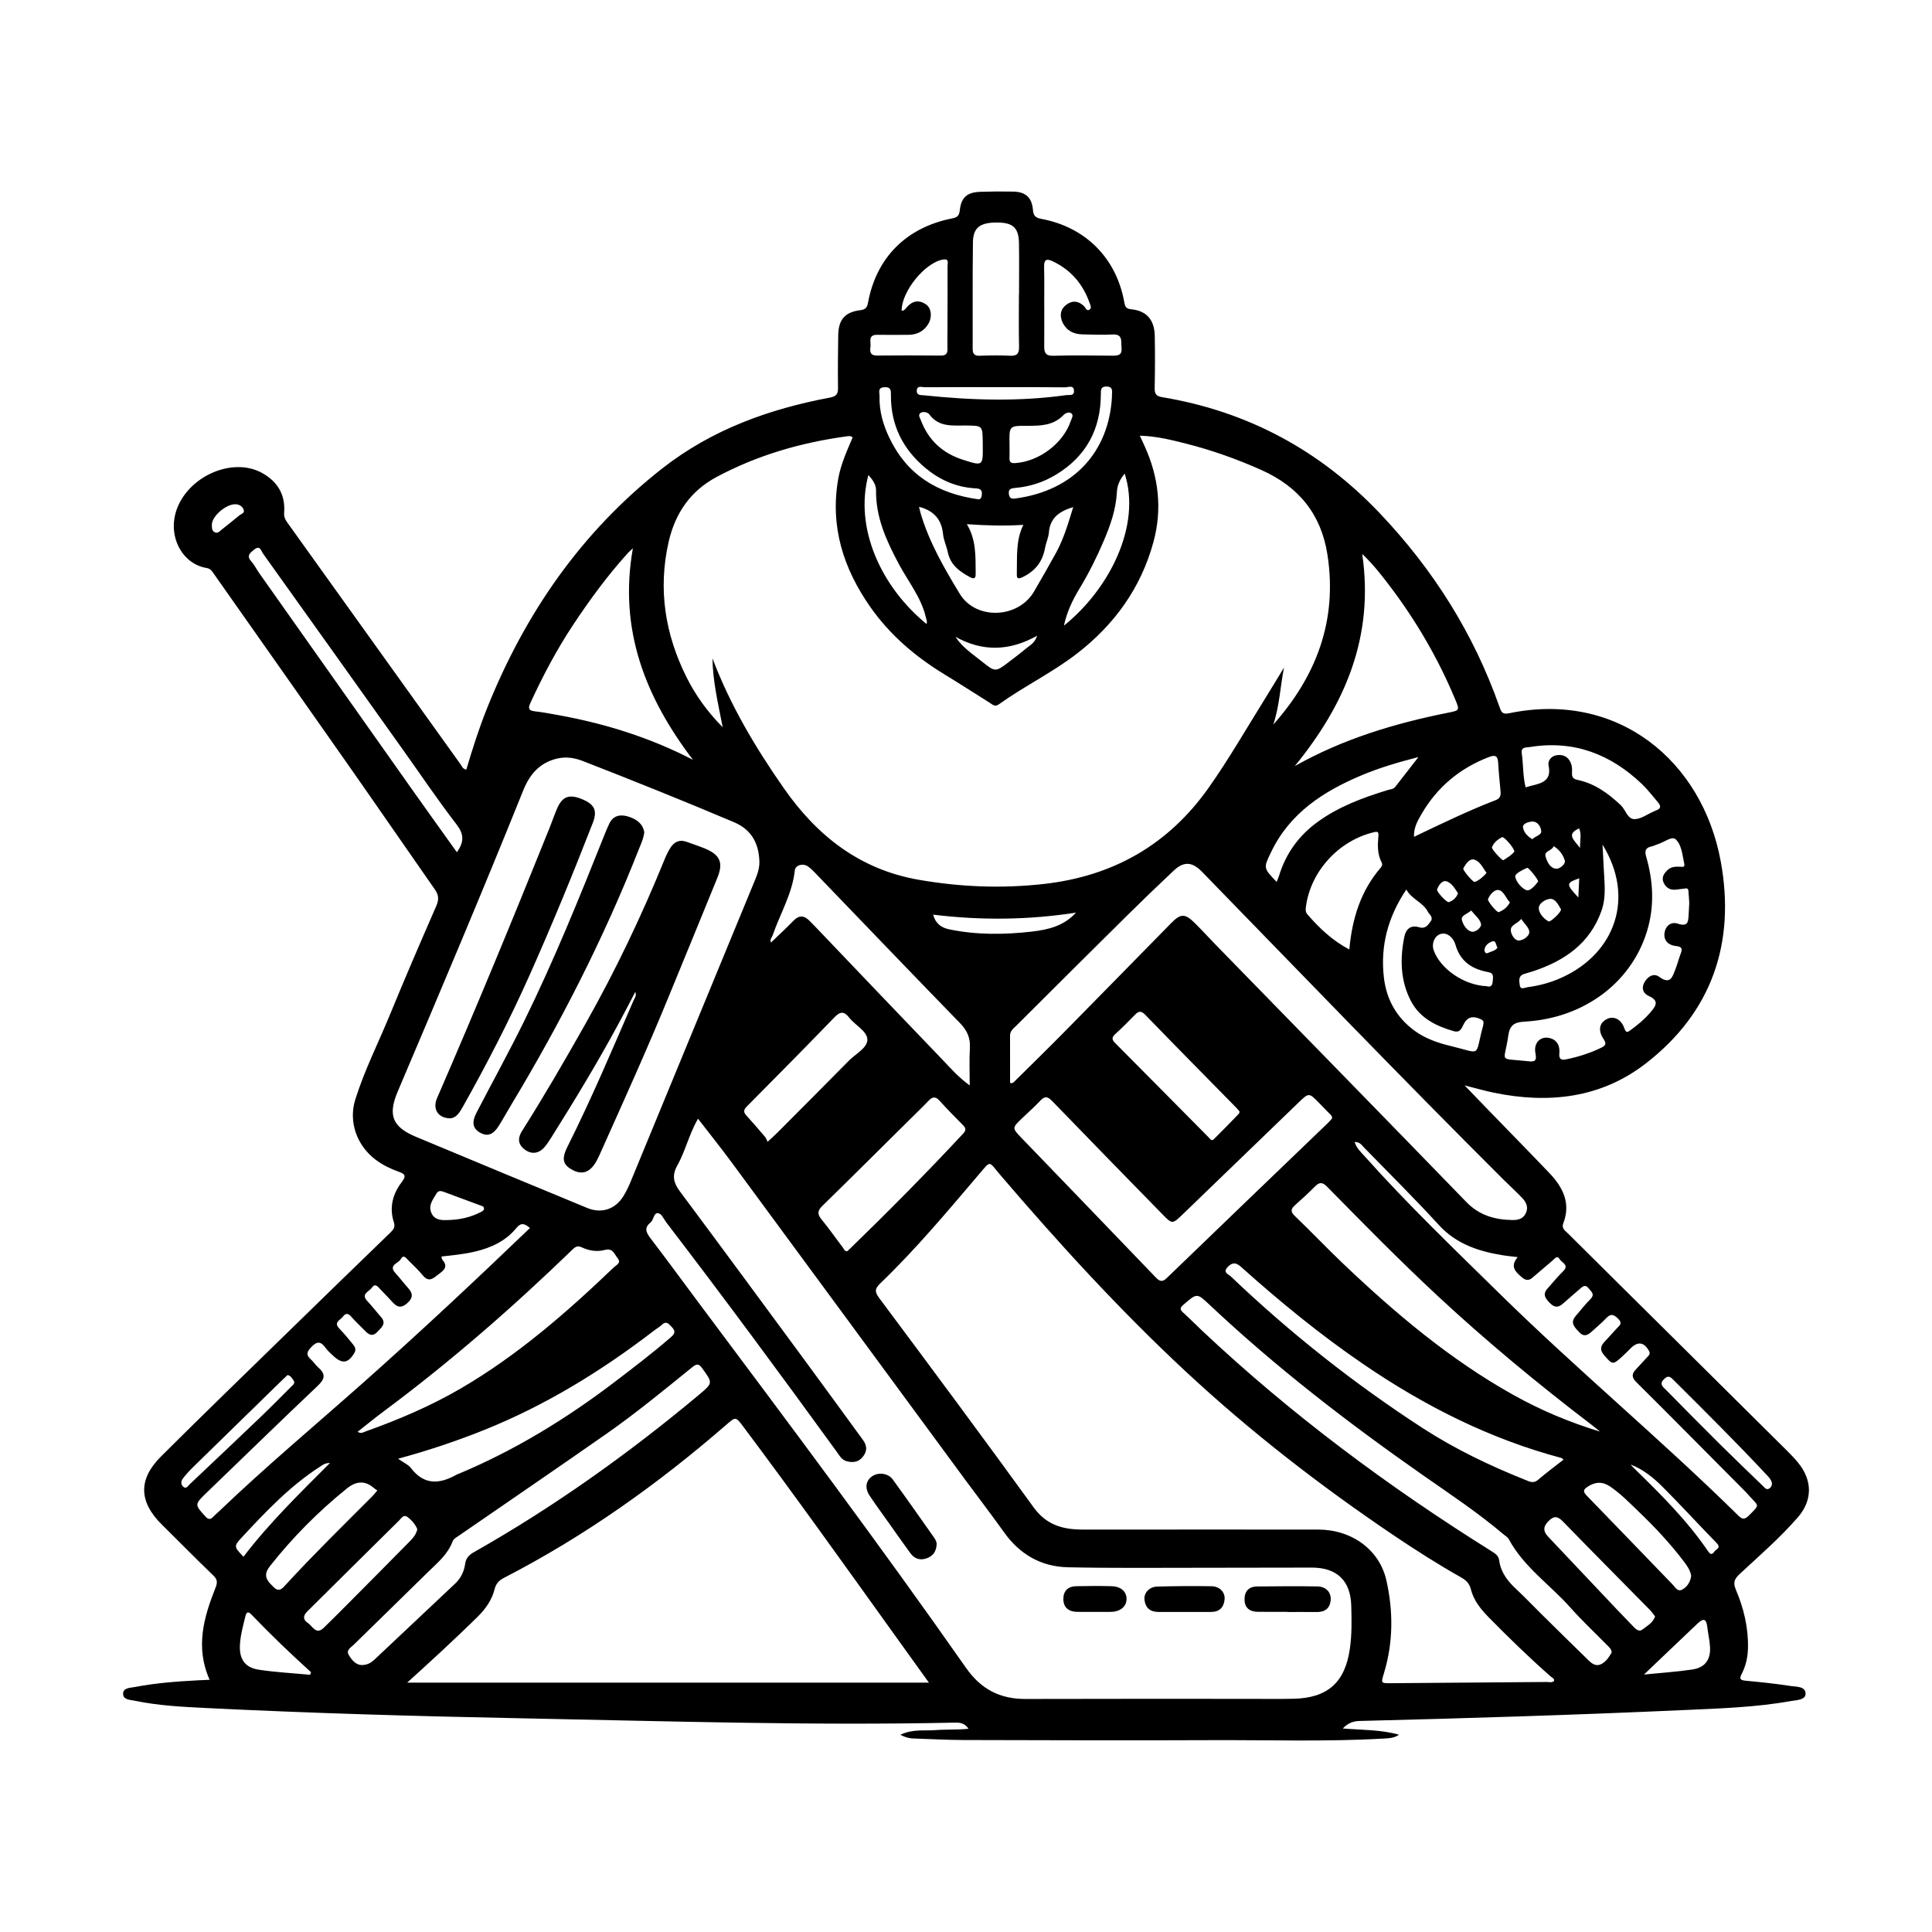 <?xml version="1.0" encoding="utf-8"?>
<!-- Generator: Adobe Illustrator 27.9.0, SVG Export Plug-In . SVG Version: 6.00 Build 0)  -->
<svg version="1.1" id="Layer_1" xmlns="http://www.w3.org/2000/svg" xmlns:xlink="http://www.w3.org/1999/xlink" x="0px" y="0px"
	 width="1024px" height="1024px" viewBox="0 0 1024 1024" style="enable-background:new 0 0 1024 1024;" xml:space="preserve">
<g>
	<path d="M247.17,407.9c3.22-10.94,6.7-21.83,10.96-32.47c20.15-50.31,49.98-93.53,92.92-127.18
		c26.22-20.54,56.53-31.45,88.83-37.52c3.45-0.65,4.32-1.94,4.28-5.15c-0.11-9.33-0.04-18.66,0.12-27.99
		c0.14-8.26,3.59-12.22,11.82-13.2c2.78-0.33,3.51-1.56,3.97-4.01c4.43-23.88,20.28-39.82,44.59-44.62
		c2.87-0.57,3.72-1.48,4.04-4.31c0.78-6.87,3.88-9.54,10.91-9.78c5.83-0.2,11.67-0.24,17.5-0.12c6.44,0.13,9.85,3.14,10.37,9.71
		c0.26,3.31,1.53,4.2,4.6,4.78c23.37,4.41,39.61,20.81,43.81,44.09c0.44,2.43,0.9,3.52,3.77,3.81c8.1,0.82,12.23,5.62,12.39,14.11
		c0.18,9.16,0.14,18.33-0.05,27.49c-0.06,3,0.59,4.41,3.87,4.95c45.42,7.53,83.82,28.22,115.52,61.62
		c28.26,29.77,49.7,63.69,63.32,102.45c0.9,2.56,1.39,4.26,5.05,3.5c57.9-12.05,102.5,25.34,112.26,78.46
		c7.92,43.12-4.6,80.09-39.9,107.28c-23.8,18.33-51.46,21.3-80.34,15.36c-4.7-0.97-9.31-2.31-15.53-3.87
		c4.99,5.17,8.97,9.3,12.95,13.41c10.67,11.01,21.4,21.94,31.98,33.03c7.18,7.52,11.52,15.97,7.37,26.69
		c-1.05,2.72,1.16,3.98,2.6,5.42c17,16.93,34.07,33.79,51.11,50.69c21.65,21.47,43.3,42.93,64.93,64.42
		c2.01,1.99,3.98,4.05,5.77,6.23c7.68,9.31,7.85,19.92-0.08,29.05c-9.4,10.84-20.28,20.23-30.77,29.98
		c-2.7,2.51-3.74,4.44-2.05,8.41c4.12,9.69,6.59,19.89,6.41,30.58c-0.08,4.92-1.07,9.63-3.32,13.97c-1.34,2.58-0.91,3.36,2.01,3.64
		c7.95,0.75,15.91,1.56,23.8,2.79c3.02,0.47,8.02,0.1,8.03,4.07c0.01,3.43-4.77,3.39-7.76,3.92c-18.75,3.36-37.77,3.92-56.73,4.78
		c-57.26,2.59-114.55,4.35-171.86,5.78c-3.31,0.08-6.07,0.98-8.95,3.99c10.41,0.82,20.26,0.6,29.82,3.29
		c-2.61,1.85-5.5,1.89-8.38,2.06c-30.31,1.73-60.64,0.7-90.97,0.83c-43.83,0.19-87.66,0.04-131.48-0.07
		c-8.83-0.02-17.65-0.53-26.48-0.81c-2.01-0.07-3.95-0.41-7-1.95c6.44-3.15,12.56-2.05,18.3-2.48c5.89-0.45,11.84-0.1,17.84-0.73
		c-1.76-2.62-4.08-3.32-6.76-3.26c-76.67,1.66-153.29-0.78-229.92-2.28c-55.81-1.09-111.61-2.7-167.36-5.45
		c-12.63-0.62-25.3-1.26-37.74-3.84c-2.47-0.51-6.28-0.47-6.31-3.66c-0.04-3.3,3.77-3.16,6.26-3.64
		c10.82-2.09,21.78-2.92,32.77-3.51c2.1-0.11,4.2-0.2,6.83-0.32c-7.7-17.17-3.13-33.08,3.12-48.79c1.06-2.67,1.09-4.3-1.13-6.45
		c-9.24-8.9-18.23-18.06-27.36-27.07c-12.13-11.97-12.59-23.89-0.43-36.02c22.06-22,44.45-43.65,66.75-65.41
		c18.24-17.8,36.52-35.57,54.84-53.28c1.69-1.63,2.69-2.91,1.84-5.53c-2.52-7.75-0.59-15,4.17-21.2c2.73-3.55,1.55-4.41-1.78-5.6
		c-4.24-1.51-8.27-3.49-11.92-6.2c-9.95-7.4-14.62-20.05-10.93-31.9c4.87-15.6,12.3-30.21,18.49-45.3
		c7.9-19.25,16.16-38.37,24.49-57.44c1.45-3.33,1.29-5.76-0.76-8.68c-15.19-21.7-30.17-43.53-45.37-65.22
		c-23.8-33.97-47.72-67.86-71.57-101.79c-1.06-1.5-1.91-3.05-4.03-3.39c-13.24-2.07-21.62-17.81-15.21-32.71
		c7.19-16.71,29.3-25.81,44.24-17.84c8.31,4.43,12.81,11.52,12.04,21.21c-0.16,2.07,0.46,3.54,1.53,5.04
		c30.64,42.79,61.29,85.58,91.96,128.34C244.81,406.12,245.22,407.59,247.17,407.9z M451.93,231.82c-1.16-0.93-2.17-0.69-3.14-0.56
		c-24.28,3.31-47.52,10.03-69.17,21.65c-13.74,7.38-21.79,19.21-25.23,34.3c-5.71,25.1-1.89,48.96,9.5,71.77
		c4.81,9.62,11.05,18.26,19.15,26.48c-2.44-12.63-5.25-24.35-5.42-36.51c9.4,24.78,22.78,47.31,37.87,68.89
		c17.66,25.26,40.25,43.04,71.52,48.47c22,3.82,43.94,4.7,66.14,2.22c36.89-4.12,66.19-20.8,87.63-51.25
		c10.28-14.59,19.19-30.02,28.59-45.15c3.77-6.07,7.45-12.19,11.17-18.29c-2.01,10.13-2.37,20.46-5.68,30.21
		c22.83-25.7,34.04-55.08,28.75-89.82c-3.3-21.64-15.22-36.26-35.08-45.13c-12.82-5.73-25.95-10.41-39.52-13.87
		c-8.01-2.04-16.04-4.06-24.87-4.31c0.98,2.15,1.79,3.92,2.6,5.69c7.41,16.36,9.34,33.26,4.6,50.68
		c-6.63,24.36-20.69,43.78-40.48,59.09c-13.06,10.1-28.04,17.33-41.45,26.93c-2.16,1.55-3.37,0.09-4.84-0.83
		c-8.04-5.03-16.01-10.19-24.11-15.13c-15.39-9.39-28.84-20.85-39.24-35.73c-14.33-20.49-21.35-42.74-16.93-67.9
		C445.66,245.97,448.93,238.89,451.93,231.82z M823.67,890.97c0.24-1.39-0.96-1.68-1.64-2.28c-11.4-10.01-22.26-20.58-32.9-31.39
		c-4.26-4.33-8.05-8.99-9.55-14.99c-0.77-3.06-2.54-4.77-5.15-6.24c-12.33-6.97-24.26-14.56-36-22.48
		c-38.72-26.15-75.56-54.66-109.79-86.5c-35.19-32.73-67.51-68.15-98.72-104.63c-5.97-6.98-4.54-7.68-10.92-0.19
		c-16.85,19.79-33.51,39.75-52.27,57.79c-2.95,2.83-3.37,4.39-0.73,7.93c27.48,36.85,54.89,73.75,81.87,110.97
		c5.6,7.72,12.62,10.88,21.44,11.56c3.32,0.26,6.66,0.2,9.99,0.2c39.83,0,79.66-0.08,119.48-0.01c17.5,0.03,32.31,10.52,36.02,26.87
		c3.67,16.21,3.68,32.74-1.18,48.91c-1.72,5.74-1.89,5.69,3.82,5.64c27.49-0.21,54.99-0.41,82.48-0.65
		C821.18,891.47,822.57,891.99,823.67,890.97z M369.95,592.92c-4.79,8.38-6.68,17.2-10.98,24.85c-3.01,5.36-1.94,9.23,1.49,13.83
		c21.71,29.1,43.21,58.35,64.74,87.58c10.76,14.62,21.44,29.3,32.14,43.96c2.23,3.05,2.45,6-0.1,9.09c-2.39,2.9-5.41,3.09-8.61,2.22
		c-2.58-0.7-3.8-3.12-5.25-5.12c-29.63-40.85-59.61-81.45-90.3-121.52c-1.37-1.79-2.42-4.82-4.61-4.81c-2,0-2,3.56-3.63,4.89
		c-3.42,2.79-2.54,5.17-0.18,8.26c8.8,11.51,17.33,23.21,26,34.82c47.76,63.89,95.61,127.72,141.37,193.06
		c7.95,11.35,18.03,16.51,31.58,16.46c39.32-0.13,78.64-0.05,117.97-0.06c8,0,16,0.12,23.99-0.05c18.08-0.39,27.28-8.61,29.87-26.41
		c1.11-7.63,0.96-15.3,0.75-22.95c-0.37-13.24-7.61-20.16-20.86-20.16c-19.83,0.01-39.65,0.1-59.48,0.09
		c-23.32-0.01-46.65,0.26-69.97-0.27c-14.13-0.32-25.42-6.89-33.73-18.55c-6.77-9.49-13.88-18.73-20.79-28.12
		c-41.06-55.8-82.09-111.63-123.19-167.41C382.38,608.73,376.26,601.1,369.95,592.92z M492.35,891.84
		c-6.56-9.13-12.86-17.87-19.14-26.63c-26.21-36.53-52.32-73.14-79.3-109.12c-3.93-5.25-4.03-5.22-8.69-1.17
		c-36.34,31.58-75.31,59.34-118.18,81.41c-2.55,1.31-4.17,3.06-4.87,5.89c-1.45,5.83-4.84,10.58-9.03,14.71
		c-6.17,6.08-12.47,12.02-18.79,17.94c-5.74,5.36-11.59,10.61-18.53,16.96C308.76,891.84,400.16,891.84,492.35,891.84z M402.5,456.7
		c-0.3-9.64-4.15-16.97-13.42-20.9c-26.52-11.23-53.24-21.97-80.08-32.41c-4.57-1.78-9.22-2.5-14.16-1.23
		c-9.1,2.34-14.18,8.47-17.56,16.88c-21.48,53.43-43.94,106.45-66.46,159.44c-5.34,12.57-2.89,18.81,9.66,24.06
		c30.23,12.66,60.52,25.19,90.8,37.72c7.46,3.09,14.75,0.74,19.06-6.15c1.49-2.39,2.74-4.96,3.82-7.57
		c21.79-52.76,43.55-105.54,65.28-158.33C400.96,464.53,402.61,460.85,402.5,456.7z M535.36,573.98c1.47,0.38,1.96-0.43,2.51-0.98
		c8.53-8.43,17.11-16.79,25.53-25.33c19.18-19.44,38.26-38.98,57.4-58.46c5-5.09,7.31-5.11,12.48,0.03
		c3.9,3.87,7.59,7.95,11.43,11.88c44.18,45.31,88.43,90.54,132.48,135.97c6.84,7.06,15,9.38,24.29,9.55c3,0.05,5.69-0.52,7.17-3.48
		c1.6-3.19,0.33-5.92-1.83-8.19c-3.21-3.38-6.68-6.5-9.98-9.79c-53.91-53.73-106.65-108.58-159.74-163.11
		c-5.19-5.33-9.61-5.7-15.04-0.6c-8.61,8.09-17.11,16.31-25.52,24.62c-19.3,19.09-38.53,38.25-57.75,57.42
		c-1.49,1.48-3.43,2.81-3.44,5.29C535.35,557.23,535.36,565.66,535.36,573.98z M706,592.83c0.13-1.35-0.6-1.83-1.17-2.41
		c-1.87-1.9-3.73-3.81-5.58-5.72c-5.54-5.73-5.48-5.67-11.39,0.05c-20.35,19.69-40.73,39.35-61.13,59
		c-5.36,5.16-5.44,5.15-10.77-0.31c-19.44-19.9-38.89-39.79-58.22-59.8c-2.35-2.43-3.89-2.9-6.33-0.28
		c-3.06,3.28-6.47,6.25-9.71,9.36c-5.28,5.08-5.34,5.15-0.33,10.36c23.67,24.6,47.43,49.13,71.04,73.8
		c2.28,2.38,3.59,2.85,6.14,0.38c28.39-27.43,56.88-54.76,85.34-82.12C704.71,594.34,705.43,593.45,706,592.83z M854.22,875.86
		c-0.08-1.8-1.31-2.77-2.34-3.82c-6.53-6.66-13.38-13.04-19.56-20c-10.78-12.13-24.68-21.47-32.6-36.19
		c-0.59-1.1-1.9-1.83-2.91-2.69c-13.49-11.45-28.23-21.21-42.69-31.32c-39.64-27.71-77.87-57.15-113.11-90.35
		c-6.65-6.26-6.61-6.12-13.68-0.03c-1.89,1.63-2.1,2.54-0.26,4.21c3.45,3.14,6.73,6.46,10.12,9.66
		c47.1,44.34,98.74,82.73,153.54,116.96c1.92,1.2,3.56,2.34,3.88,4.79c0.83,6.3,4.46,10.92,8.95,15.12
		c4.62,4.32,8.98,8.92,13.49,13.36c8.3,8.19,16.59,16.39,24.96,24.51c1.81,1.76,3.94,3.32,6.7,1.93
		C851.35,880.67,852.82,878.22,854.22,875.86z M717.97,605.28c1.1,3.45,3.42,5.42,5.37,7.61c22.64,25.37,47.17,48.89,71.41,72.7
		c41.12,40.41,85.55,77.26,126.61,117.72c2.07,2.04,3.33,2.23,5.59-0.05c5.95-6,5.32-4.71,0.28-10.34c-1-1.12-2.02-2.22-3.08-3.28
		c-18.9-19.03-37.75-38.1-56.78-57c-2.48-2.46-2.67-4.26-0.48-6.64c2.02-2.21,4.07-4.39,6.08-6.61c0.85-0.94,1.98-1.66,1.03-3.37
		c-2.56-4.63-5.83-5.21-9.6-1.51c-1.54,1.52-3.05,3.08-4.65,4.53c-4.93,4.47-5.1,4.28-9.36-0.55c-2.4-2.72-2.32-4.82,0.01-7.28
		c2.17-2.3,4.27-4.67,6.4-7.01c1.5-1.64,3.57-2.68,0.67-5.45c-2.71-2.58-4.14-2.24-6.37,0.13c-2.28,2.42-4.9,4.51-7.33,6.78
		c-2.18,2.04-4.29,3.13-6.79,0.39c-2.27-2.49-5-4.8-1.91-8.44c2.59-3.04,5.05-6.21,7.87-9.03c2.62-2.62,0.43-4-0.95-5.77
		c-1.69-2.17-3.06-1.05-4.55,0.27c-2.99,2.65-6.07,5.2-9.05,7.87c-2.44,2.19-4.53,2.14-6.88-0.27c-2.28-2.35-4.11-4.55-1.37-7.65
		c2.75-3.12,5.4-6.34,8.36-9.25c3.41-3.36-0.74-4.51-1.8-6.33c-1.41-2.43-2.75-0.23-3.91,0.74c-3.57,3-7.11,6.03-10.64,9.07
		c-1.83,1.57-3.54,1.41-5.35-0.13c-3.44-2.92-6.73-5.81-2.37-10.83c-2.84-0.34-5.14-0.55-7.42-0.91
		c-13.04-2.06-25.03-5.87-34.46-16.19c-12.8-14.01-26.32-27.37-39.57-40.98C721.76,606.98,720.81,605.21,717.97,605.28z
		 M280.88,650.88c-2.86-2.48-4.8-2.94-7.13-0.08c-5.71,7.02-13.51,10.59-22.16,12.61c-5.75,1.34-11.62,1.92-17.64,2.57
		c0.28,0.92,0.3,1.49,0.59,1.82c3.16,3.6,0.7,5.51-2.06,7.57c-2.7,2.01-5.06,4.6-8.32,0.67c-2.34-2.81-4.99-5.37-7.61-7.93
		c-1.16-1.13-2.63-3.56-4.18-0.7c-1.23,2.26-6.71,3.08-2.78,7.37c2.36,2.58,4.46,5.39,6.79,7.98c2.64,2.93,2.51,5.25-0.57,7.98
		c-2.96,2.61-5.16,2.3-7.6-0.4c-2.12-2.34-4.35-4.59-6.52-6.88c-1.35-1.42-2.79-3.63-4.64-0.9c-1.38,2.04-6.01,3.2-2.32,7.09
		c2.52,2.65,4.73,5.59,7.16,8.33c3.17,3.58,0.24,5.6-1.86,7.91c-2.27,2.51-4.26,1.85-6.31-0.29c-2.42-2.52-5.05-4.85-7.33-7.49
		c-1.66-1.92-2.98-2.51-4.67-0.23c-1.39,1.87-5.1,2.94-1.86,6.3c2.53,2.63,4.89,5.45,7.18,8.3c1.01,1.26,1.9,2.66,0.8,4.54
		c-3.24,5.53-6.38,6.07-11.13,1.68c-1.46-1.35-2.99-2.71-4.14-4.31c-2.53-3.51-4.53-3.68-7.69-0.31c-2.43,2.6-2.67,4.13-0.12,6.43
		c1.48,1.33,2.56,3.11,4.05,4.41c3.96,3.44,3.32,6.04-0.4,9.57c-19.59,18.56-38.91,37.41-58.35,56.13
		c-7.08,6.82-7.02,6.7-1.36,12.97c1.66,1.84,2.75,2.02,4.37,0.28c0.91-0.97,1.95-1.81,2.92-2.73
		c24.55-23.52,50.61-45.33,76.04-67.87C222.18,706.53,251.59,678.99,280.88,650.88z M367.28,402.72
		c-25.15-33.02-39.5-68.94-31.84-112.11c-1.37,1.28-1.99,1.79-2.52,2.37c-10.76,11.86-20.21,24.74-29.05,38.06
		c-8.76,13.19-16.13,27.15-22.75,41.53c-1.35,2.94-0.89,4.07,2.38,4.45c4.29,0.49,8.55,1.29,12.8,2.07
		C320.98,383.59,344.7,391,367.28,402.72z M848.04,758.77c-1.47-1.19-2.92-2.4-4.42-3.55c-28.33-21.61-55.77-44.3-81.87-68.58
		c-19.98-18.6-39.11-38.07-58.23-57.53c-2.33-2.37-3.97-2.87-6.43-0.37c-3.39,3.43-6.94,6.71-10.56,9.89
		c-2.31,2.03-2.76,3.46-0.2,5.91c8.54,8.16,16.67,16.75,25.22,24.9c27.77,26.46,56.95,51.13,90.63,69.94
		C816.69,747.48,831.94,753.89,848.04,758.77z M686.26,406.05c25.49-14.38,52.95-22.64,81.31-28.31c6.02-1.2,6.15-1.22,3.74-7
		c-9.08-21.79-20.89-42.02-35.19-60.79c-4.18-5.48-8.43-10.94-14.12-16.35C728.43,337.61,712.83,373.51,686.26,406.05z
		 M191.77,882.52c3.3-0.07,5.18-1.47,6.89-3.07c14.2-13.34,28.39-26.69,42.55-40.08c3-2.84,4.77-6.37,5.33-10.49
		c0.38-2.85,1.93-4.67,4.49-6.11c42.45-24,81.98-52.2,119.37-83.44c7.58-6.33,7.41-6.34,1.84-14.04c-1.81-2.5-2.84-2.66-5.36-0.62
		c-15.01,12.16-29.93,24.45-45.78,35.51c-25.8,18.02-51.78,35.77-77.69,53.62c-1.38,0.95-3.01,1.76-3.6,3.35
		c-2.57,6.86-8.12,11.29-13.06,16.17c-13.04,12.87-26.22,25.59-39.28,38.44c-1.42,1.4-4.11,2.78-2.69,5.26
		C186.4,879.9,188.69,882.48,191.77,882.52z M895.34,478.55c-0.11-1.76-0.24-4.25-0.48-6.74c-0.04-0.37-0.64-0.99-0.94-0.97
		c-1.97,0.16-3.93,0.54-5.9,0.71c-3.04,0.26-5.2-1.22-6.34-3.9c-1.15-2.72,0.34-4.79,2.26-6.6c1.89-1.77,4.22-1.74,6.58-1.67
		c1.06,0.03,2.62,0.52,2.18-1.53c-0.99-4.54-1.29-9.86-4.49-12.95c-2.03-1.95-6.05,1.45-9.19,2.41c-1.27,0.39-2.47,1.07-3.76,1.34
		c-3.29,0.7-3.59,2.5-2.73,5.47c3.53,12.21,4.35,24.65,1.11,36.99c-7.51,28.63-33.32,48.59-65.46,50.36c-5.71,0.31-8,1.93-8.78,7.55
		c-2.04,14.76-5.78,11.61,10.63,13.46c3.37,0.38,4.61-0.15,3.8-4.16c-1.21-6,3.27-9.82,8.53-7.81c3.5,1.34,4.41,4.45,4.13,7.77
		c-0.26,3.08,0.88,3.74,3.66,3.18c6.39-1.29,12.52-3.26,18.41-6.09c2.61-1.25,3-2.21,1.32-4.73c-3.06-4.6-2.17-8.56,1.87-10.56
		c3.53-1.75,7.53,0.07,9.19,4.94c0.95,2.78,1.89,1.98,3.34,0.92c3.78-2.75,7.37-5.72,10.42-9.29c2.75-3.23,5.13-6.14-0.87-8.78
		c-2.76-1.21-4.05-3.96-2.29-7.14c1.78-3.23,4.94-5.14,7.85-3.01c6.08,4.45,7.08-0.13,8.64-4.07c1.04-2.63,1.7-5.41,2.72-8.04
		c1.04-2.67,0.93-3.86-2.56-4.21c-3.43-0.35-6.43-2.51-5.99-6.65c0.43-4,3.48-6.4,7.01-5.21c6,2.02,5.56-1.73,5.84-5.27
		C895.17,482.62,895.22,480.95,895.34,478.55z M513.97,575.31c0-7.3-0.28-13.62,0.09-19.89c0.32-5.41-1.52-9.33-5.3-13.22
		c-25.54-26.24-50.86-52.7-76.27-79.08c-1.38-1.43-2.78-2.94-4.43-4c-2.68-1.72-6.5-0.53-6.79,2.17
		c-1.31,12.36-7.77,22.92-11.71,34.35c-0.42,1.23-1.71,2.38-0.89,3.89c4.06-3.91,8.1-7.62,11.91-11.55c3.01-3.1,5.72-2.76,8.52,0.1
		c1.05,1.07,2.11,2.12,3.15,3.21c22.31,23.36,44.56,46.76,66.95,70.03C503.65,565.96,507.89,570.89,513.97,575.31z M189.55,758.87
		c1.88,1.21,3.03,0.25,4.22-0.18c17.42-6.22,34.41-13.43,50.4-22.75c30.12-17.56,56.19-40.3,81.25-64.29
		c1.25-1.19,3.98-2.22,1.96-4.74c-1.73-2.16-2.58-5.57-6.78-4.43c-4.13,1.12-8.29,0.48-12.18-1.33c-1.9-0.88-3.08-0.71-4.74,0.9
		c-31.72,30.71-64.93,59.7-100.39,86.06C198.68,751.54,194.23,755.2,189.55,758.87z M448.99,663.2c0.53-0.48,1.17-1.01,1.76-1.59
		c20.39-19.82,40.41-39.99,59.78-60.82c1.69-1.82,1.38-2.93-0.19-4.51c-4.22-4.24-8.41-8.52-12.43-12.96
		c-2.11-2.32-3.7-2.04-5.7,0.06c-3.33,3.49-6.82,6.82-10.24,10.21c-15.36,15.21-30.67,30.47-46.13,45.58
		c-2.53,2.48-2.74,4.28-0.49,7.04c3.99,4.89,7.63,10.06,11.44,15.1C447.36,662.05,447.57,663.22,448.99,663.2z M828.7,773.65
		c-0.62-0.51-0.84-0.82-1.13-0.9c-38.07-10.12-72.65-27.64-105.03-49.76c-22.85-15.61-44.22-33.11-64.81-51.56
		c-2.8-2.51-4.7-2.3-7.07,0.16c-2.73,2.84,0.44,3.75,1.71,4.96c31.4,29.94,65.29,56.77,101.68,80.37
		c17.07,11.07,35.38,19.85,54.27,27.4c2.19,0.88,4.39,2.2,6.93-0.01C819.5,780.62,824.06,777.29,828.7,773.65z M211,773.15
		c2.92,2.08,5.42,3.14,6.86,5.02c7.09,9.23,15.34,8.41,24.28,3.35c0.14-0.08,0.31-0.11,0.47-0.17
		c30.02-12.49,57.49-29.33,83.3-48.98c10.06-7.67,20.13-15.34,29.69-23.65c1.91-1.66,2.71-3.03,0.57-5.25
		c-1.73-1.8-2.96-3.67-5.52-1.19c-1.06,1.03-2.42,1.76-3.61,2.67c-27.97,21.54-57.81,39.9-90.67,53.07
		C241.87,763.82,227.08,768.8,211,773.15z M487.09,268.7c0.4,1.54,0.62,2.49,0.89,3.43c4.53,15.33,12.51,29.07,20.68,42.56
		c8.58,14.15,31.05,13.16,39.39-1.16c3.94-6.76,7.84-13.55,11.61-20.41c4.17-7.59,6.56-15.85,9.17-24.36
		c-7.19,2.2-12.27,5.59-12.89,13.44c-0.22,2.78-1.55,5.45-2.05,8.22c-1.27,7.06-4.94,12.01-11.48,15.27
		c-3.23,1.61-3.55,0.92-3.47-2.1c0.22-8.52-0.62-17.14,3.46-25.4c-10.14,0.61-19.58,0.36-29.95-0.36c5.02,8.3,4.58,16.99,4.68,25.6
		c0.02,1.98,0.06,4.09-2.91,2.51c-5.56-2.96-10.47-6.49-11.87-13.27c-0.67-3.25-2.2-6.37-2.52-9.63c-0.73-7.48-4.65-12-11.66-14.14
		C488.01,268.85,487.84,268.83,487.09,268.7z M540.05,155.86c0.02,0,0.04,0,0.06,0c0-8.98,0.11-17.95-0.03-26.93
		c-0.13-8.01-3.05-10.82-10.87-10.98c-9.58-0.19-13.44,2.48-13.54,10.5c-0.25,18.78-0.07,37.57-0.13,56.35
		c-0.01,2.7,0.84,3.86,3.75,3.75c5.31-0.21,10.65-0.28,15.95-0.01c3.67,0.18,4.98-0.97,4.88-4.75
		C539.9,174.49,540.05,165.17,540.05,155.86z M657.02,589.17c-0.55-0.65-1.14-1.42-1.82-2.11c-16.07-16.37-32.2-32.68-48.15-49.16
		c-2.31-2.38-3.61-1.98-5.57,0.04c-3.35,3.46-6.76,6.87-10.33,10.1c-1.94,1.76-1.95,2.94-0.09,4.8
		c16.54,16.6,32.99,33.28,49.49,49.93c0.75,0.76,1.54,2.29,2.8,1.05c4.5-4.43,8.87-8.98,13.27-13.51
		C656.81,590.1,656.83,589.72,657.02,589.17z M406.83,605.18c2.3-2.14,3.79-3.43,5.17-4.82c12.67-12.72,25.36-25.41,37.95-38.21
		c3.57-3.63,9.88-6.72,9.76-11.23c-0.12-4.45-6.46-7.51-9.62-11.55c-2.71-3.47-4.74-3.35-7.8-0.19
		c-15.37,15.89-30.9,31.63-46.49,47.3c-1.93,1.94-1.7,3.13-0.06,4.92c3.36,3.68,6.6,7.47,9.83,11.26
		C406.1,603.29,406.33,604.16,406.83,605.18z M242.15,451.7c4.03-5.62,3.71-9.71-0.21-14.79c-9.66-12.52-18.5-25.66-27.68-38.55
		c-24.93-35-49.85-70-74.86-104.95c-0.97-1.35-1.52-4.72-4.7-2.1c-2.21,1.81-4.2,3.21-1.51,6.24c1.64,1.85,2.75,4.16,4.19,6.2
		c27.18,38.5,54.37,76.99,81.58,115.47C226.53,429.92,234.21,440.57,242.15,451.7z M715.17,503.24c1.47-16.29,6-31,16.61-43.32
		c0.73-0.84,1.05-1.81,0.55-2.75c-2.39-4.5-2.16-9.31-1.74-14.14c0.19-2.2-0.45-2.4-2.54-1.9c-18.49,4.44-33.35,20.64-35.85,39.27
		c-0.2,1.5-0.4,2.91,0.74,4.22C699.26,491.91,706.16,498.49,715.17,503.24z M745.38,471.47c-9.8,14.61-13.82,29.94-11.89,46.63
		c1.34,11.6,6.69,21.19,16.22,28.18c5.88,4.31,12.69,6.58,19.67,8.25c16.36,3.92,12.1,5.98,16.63-10.63
		c0.13-0.48,0.18-0.98,0.25-1.48c0.17-1.15-0.33-1.72-1.43-2.22c-4.45-2.04-7.37-1.13-9.39,3.32c-0.99,2.17-2.03,3.84-4.81,3.05
		c-9.56-2.74-18.21-6.99-22.95-16.27c-5.46-10.68-5.69-22.1-3.39-33.64c0.84-4.23,3.38-6.56,7.9-5.18c3.2,0.98,4.56-1.01,6.04-3.06
		c1.69-2.34-0.62-3.58-1.46-5.22C754.27,478.25,748.33,476.79,745.38,471.47z M808.62,417.34c1.09-0.32,2.02-0.64,2.97-0.87
		c5.62-1.33,10.88-2.66,9.19-10.67c-0.55-2.59,1.38-5.21,4.59-5.57c3.3-0.37,5.79,0.87,7.17,4.12c0.75,1.78,0.74,3.58,0.65,5.39
		c-0.1,2.2,0.67,3.15,2.97,3.63c9.1,1.91,16.28,7.15,22.92,13.43c2.58,2.44,3.51,7.41,7.29,7.36c3.38-0.05,6.72-2.59,10.08-4.03
		c0.46-0.2,0.89-0.46,1.36-0.62c2.39-0.82,2.68-2.22,1.09-4.08c-2.81-3.28-5.42-6.79-8.52-9.76c-16.72-16-36.34-23.53-59.64-19.71
		c-1.92,0.31-4.69-0.18-4.17,3.4C807.43,405.28,807.1,411.32,808.62,417.34z M553.46,162.16c0.01,0,0.02,0,0.02,0
		c0,7.16,0.04,14.31-0.02,21.47c-0.03,3.32,0.78,5.04,4.79,4.93c10.48-0.31,20.97-0.16,31.45-0.04c3.13,0.04,5.15-0.44,4.73-4.29
		c-0.36-3.31,0.93-7.27-4.88-6.94c-5.31,0.3-10.65,0.05-15.97-0.07c-4.69-0.1-8.42-2.07-10.44-6.43c-1.64-3.55-1.1-7.01,2.15-9.37
		c3.25-2.36,6.53-1.92,9.42,1.01c0.75,0.76,1.17,2.51,2.57,1.78c1.57-0.82,0.66-2.4,0.25-3.56c-3.5-10.04-9.86-17.55-19.58-22.17
		c-3.73-1.77-4.64-0.45-4.55,3.21C553.57,148.52,553.46,155.34,553.46,162.16z M477.89,164.67c1.41,0.1,2.02-1.02,2.75-1.86
		c2.98-3.42,6.46-4.01,10.17-1.47c2.91,1.99,3.37,6.86,1.15,10.45c-2.39,3.87-6.02,5.63-10.48,5.67
		c-5.49,0.05-10.99,0.06-16.48-0.01c-5.23-0.07-3.24,3.93-3.64,6.47c-0.4,2.51-0.11,4.56,3.42,4.52
		c11.32-0.12,22.64-0.08,33.96,0.01c2.65,0.02,3.51-1.07,3.44-3.58c-0.1-3.99,0-7.99,0.01-11.98c0.02-10.65,0.07-21.31,0.03-31.96
		c-0.01-1.56,0.98-3.96-2.46-3.36C490.2,139.26,477.85,154.44,477.89,164.67z M676.65,467.42c0.54-1.35,0.96-2.22,1.24-3.14
		c3.6-11.89,10.5-21.42,20.54-28.69c11.22-8.12,24-12.85,37.1-16.85c1.4-0.43,2.97-0.37,4.02-1.73c3.89-5.05,7.82-10.06,12.25-15.75
		c-10.63,2.74-20.35,5.57-29.68,9.47c-20.41,8.53-38.41,20.01-48.43,40.93C669.65,460.08,669.54,460.03,676.65,467.42z
		 M200.01,789.96c-0.72-0.49-1.41-0.88-2-1.39c-4.17-3.64-8.88-3.9-14.09,0.3c-15.2,12.25-28.9,26.05-41,41.41
		c-0.31,0.39-0.58,0.81-0.84,1.24c-2.77,4.49,0.5,7.24,3.15,9.87c2.89,2.86,4.89,0,6.58-1.84c14.66-15.92,30.12-31.05,45.4-46.37
		C198.02,792.37,198.72,791.45,200.01,789.96z M896.37,835.23c-0.49-2.99-2.14-5.29-3.84-7.55c-7.24-9.57-15.44-18.29-24.08-26.58
		c-4.79-4.6-9.43-9.37-14.96-13.15c-4.08-2.79-7.9-2.65-12.01,0.03c-2.6,1.7-2.39,2.77-0.36,4.86
		c15.19,15.6,30.24,31.33,45.39,46.97c1.4,1.44,2.62,4.1,5.23,2.64C894.43,840.95,895.94,838.32,896.37,835.23z M221.19,810.55
		c-1.02-2.59-2.87-4.75-5.13-6.45c-2.19-1.65-3.41,0.7-4.53,1.8c-16.26,16-32.42,32.12-48.64,48.17c-2.28,2.26-2.45,4.34,0.29,6.14
		c2.54,1.67,4.28,6.6,8.5,2.48c4.05-3.95,8.06-7.96,12.05-11.97c10.8-10.87,21.62-21.73,32.36-32.66
		C218.18,815.95,220.42,813.87,221.19,810.55z M877.25,856.76c-0.89-1.13-1.71-2.38-2.73-3.42c-15.4-15.66-30.89-31.23-46.19-46.98
		c-3.15-3.25-5.24-2.72-8.03,0.33c-2.67,2.92-2.12,5.27,0.25,7.79c9.71,10.28,19.41,20.56,29.13,30.83
		c5.37,5.68,10.71,11.39,16.19,16.96c1.18,1.2,2.78,2.91,4.75,1.35C873.04,861.71,875.98,860.22,877.25,856.76z M749.44,443.54
		c14.56-6.96,28.73-13.83,43.42-19.5c2.39-0.92,2.66-2.61,2.45-4.77c-0.47-4.96-0.96-9.93-1.25-14.9c-0.21-3.52-1.27-4.51-4.9-3.12
		c-15.51,5.94-27.47,16-35.77,30.29C751.38,435.02,749.25,438.69,749.44,443.54z M849.36,447.65c0.19,3.61,0.42,7.21,0.56,10.82
		c0.31,8.12,1.7,16.35-1.1,24.27c-6.15,17.4-19.67,26.57-36.37,32.08c-1.58,0.52-3.2,0.92-4.77,1.45c-3.1,1.05-2.44,3.79-2.17,5.9
		c0.34,2.68,2.66,1.27,4.02,1.09c6.46-0.85,12.73-2.56,18.65-5.31C856,505.09,866.74,475.76,849.36,447.65z M596.1,251
		c-2.39,2.92-3.94,6.01-4.13,9.8c-0.45,9.11-3.42,17.57-6.96,25.87c-3.72,8.73-7.94,17.19-12.87,25.32
		c-3.59,5.92-6.61,12.13-8.24,19.62C588.18,312.1,605,278.38,596.1,251z M491.06,330.71c0.53-1.19-0.05-2.23-0.3-3.36
		c-2.43-10.64-9.34-19.01-14.32-28.34c-6.53-12.25-12.3-24.68-12.11-39.04c0.04-3.12-1.78-5.66-4.06-8.22
		C452.72,279.97,467.02,311.05,491.06,330.71z M164.36,887.67c0.17-0.45,0.34-0.91,0.5-1.36c-10.86-9.83-21.43-19.95-31.56-30.53
		c-1.7-1.78-2.65-1.55-3.25,0.94c-1.2,5.02-2.63,10-2.89,15.19c-0.38,7.45,2.64,11.94,10.02,13.07
		C146.18,886.35,155.3,886.82,164.36,887.67z M570.29,483.72c-25.06,3.88-50.18,4.2-75.72,1.06c1.33,4.84,4.42,6.94,8.57,7.8
		c14.49,2.99,29.06,2.86,43.68,1.19C555.51,492.77,563.84,490.84,570.29,483.72z M520.88,235.79c0-0.5,0.01-1,0-1.5
		c-0.14-8.75-0.14-8.65-8.72-8.76c-7.03-0.09-14.46,1.11-19.58-5.88c-0.83-1.13-3.22-1.73-4.63-0.83c-1.58,1.02-0.31,2.74,0.19,4.05
		c3.98,10.47,11.41,17.31,22.04,20.74C521.03,247.12,521.03,247.13,520.88,235.79z M939.18,786.28c-0.22-1.56-1.14-2.76-2.15-3.85
		c-16.44-17.64-33.55-34.62-50.64-51.62c-1.89-1.88-3.09-1.14-4.54,0.29c-2.64,2.63-0.18,4.2,1.32,5.73
		c9.44,9.61,18.91,19.18,28.47,28.67c7.55,7.49,15.23,14.85,22.89,22.24c0.9,0.86,1.79,2.21,3.36,1.11
		C938.75,788.23,939.21,787.37,939.18,786.28z M535.07,235.36c0,2.5,0.06,5-0.02,7.49c-0.06,2.21,0.88,2.74,3.03,2.6
		c12.65-0.83,25.46-10.45,29.46-22.34c0.45-1.35,1.7-3.04,0.2-4.1c-1.27-0.9-3.15,0.03-4.1,1.02c-5.31,5.51-12.08,5.68-19,5.65
		C534.88,225.63,534.88,225.67,535.07,235.36z M871.34,887.54c8.55-0.86,17.15-1.41,25.64-2.67c6.68-1,9.74-5.16,9.37-11.85
		c-0.2-3.63-1.04-7.21-1.47-10.83c-0.52-4.34-2.12-4.54-5.13-1.7C890.37,869.35,881.08,878.31,871.34,887.54z M589.37,210.27
		c0,0.18-0.06-0.66,0.01-1.48c0.18-2.18,0.08-3.91-2.93-3.93c-3.07-0.02-2.97,1.85-2.97,3.95c-0.04,18.61-7.69,33.01-23.73,42.74
		c-6.64,4.03-13.84,6.37-21.59,7.06c-1.87,0.17-3.79,0.37-3.45,3.11c0.25,1.97,0.99,2.82,3.24,2.52
		C569.59,260.08,587.79,239.04,589.37,210.27z M152.42,728.79c-0.73,0.68-1.57,1.45-2.39,2.24c-15.95,15.56-31.9,31.11-47.82,46.7
		c-1.89,1.86-3.69,3.84-5.3,5.94c-1.11,1.45-1.12,3.33,0.41,4.48c1.5,1.12,2.33-0.62,3.21-1.44c12.32-11.65,24.65-23.28,36.9-35.01
		c5.76-5.51,11.38-11.18,17.01-16.84c0.85-0.86,2.26-1.82,1.06-3.36C154.7,730.48,154.13,729.17,152.42,728.79z M518.63,264.65
		c0.56,0.09,1.55-0.3,1.77-2.41c0.36-3.44-2-3.3-4.1-3.45c-9.84-0.68-18.42-4.58-25.85-10.78c-11.88-9.91-18.29-22.63-18.24-38.32
		c0.01-2.37,0.26-4.7-3.48-4.46c-3.77,0.25-2.49,2.83-2.55,4.71c-0.25,7.84,1.87,15.16,5.22,22.15
		C480.68,251.47,496.53,261.59,518.63,264.65z M527.68,205.2c-12.48,0-24.96-0.04-37.44,0.05c-1.57,0.01-4.14-1.17-4.33,1.76
		c-0.18,2.71,2.24,2.34,3.99,2.53c25.06,2.62,50.12,3.4,75.17-0.11c1.59-0.22,4.25,0.6,4.17-2.24c-0.1-3.37-3-1.88-4.62-1.9
		C552.31,205.15,539.99,205.21,527.68,205.2z M788,522.7c2.21,0.78,3.09-0.55,3.18-2.79c0.09-2.04,0.91-4.08-2.55-4.71
		c-8.34-1.53-14.67-5.52-17.21-14.49c-0.74-2.61-3.18-5.99-6.58-5.89c-4.06,0.13-6.37,4.93-4.94,8.9
		C763.5,513.65,776.08,522.24,788,522.7z M129.04,825.1c13.55-17.75,29.5-33.3,45.86-49.7c-2.81,0.03-3.92,1.1-5.14,1.88
		c-15.86,10.15-28.68,23.69-41.38,37.34C123.76,819.57,123.95,819.75,129.04,825.1z M237.38,646.65c6.03-0.13,11.82-1.35,17.23-4.13
		c0.86-0.44,1.96-0.85,1.92-2.02c-0.05-1.25-1.33-1.37-2.18-1.69c-6.35-2.4-12.72-4.73-19.09-7.09c-1.48-0.55-2.92-0.83-3.91,0.85
		c-1.84,3.12-4.38,6.19-2.8,10.1C230.14,646.62,233.75,646.82,237.38,646.65z M549.69,336.95c-14.85,8.3-29.03,8.48-43.27,0.57
		c3.61,5.57,8.94,9.03,13.81,12.94c7.31,5.87,7.36,5.83,14.62,0.3c3.05-2.32,6.12-4.62,9.04-7.09
		C545.82,342.03,548.42,340.93,549.69,336.95z M864.28,776.24c0.55,0.61,1.06,1.25,1.65,1.82c14.19,13.8,28.22,27.74,39.43,44.2
		c1.19,1.75,2.08,1.83,3.28,0.11c0.97-1.38,3.81-1.89,1.2-4.55c-9.65-9.86-18.94-20.07-28.69-29.82
		C876.29,783.16,870.91,778.78,864.28,776.24z M112.29,278.03c0.02,1.5-0.12,3.17,1.41,4.02c1.68,0.94,2.75-0.51,3.89-1.41
		c3.12-2.49,6.25-4.96,9.31-7.51c0.94-0.78,2.82-1.09,2.29-2.82c-0.51-1.66-1.9-2.69-3.68-2.99
		C120.66,266.51,112.42,273.21,112.29,278.03z M827.38,482.03c-1.29-2.3-2.97-5.73-5.68-5.62c-2.38,0.09-6.36,2.35-6.11,5.23
		c0.2,2.4,2.48,5.3,5.19,6.72C821.76,488.88,827.41,483.54,827.38,482.03z M815.25,467.21c0.04-1.15-5.16-7.55-5.82-7.25
		c-2.55,1.17-6.65,3.1-6.31,4.78c0.55,2.75,3.3,6.06,5.92,7.06C810.9,472.52,813.67,469.36,815.25,467.21z M787.89,462.69
		c-1.97-2.83-3.54-6.32-6.62-7.1c-2.51-0.63-4.39,2.38-5.69,4.64c-0.49,0.85,5.21,7.56,6.08,7.23
		C784.12,466.53,786.03,464.78,787.89,462.69z M802.65,451.35c-0.05-1.83-5.53-8.1-6.48-7.64c-2.35,1.16-4.44,2.85-5.41,5.4
		c-0.33,0.88,5.47,7.2,6.05,6.81C798.96,454.5,801.29,453.24,802.65,451.35z M800.29,478.27c-2.16-2.18-3.18-6.03-6.05-6.54
		c-2.04-0.36-4.56,2.28-5.57,4.84c-0.41,1.04,4.83,7.24,5.69,6.89C796.8,482.45,798.92,480.95,800.29,478.27z M772.77,473.44
		c-1.75-2.61-3.48-5.75-6.43-6.4c-1.9-0.42-3.95,2.15-4.66,4.48c-0.33,1.09,5.21,7,6.21,6.64
		C770.1,477.37,771.88,475.92,772.77,473.44z M823.49,448.47c-0.89,2.55-5.17,2.47-4.32,5.47c0.78,2.77,2.39,6.35,5.78,6.51
		c1.65,0.08,5.05-2.4,4.41-4.45C828.53,453.32,826.72,450.48,823.49,448.47z M779.77,482.59c-2.1,1.83-5.53,2.67-4.96,4.95
		c0.65,2.6,2.59,5.89,5.51,6.32c1.65,0.24,5.13-2.23,4.63-4.26C784.32,487.05,781.66,484.99,779.77,482.59z M806.29,487.07
		c-1.9,2.42-5.49,3.04-5.54,5.8c-0.04,2.22,1.98,5.55,4.09,5.62c2.15,0.06,5.68-2.04,5.72-4.5
		C810.59,491.84,808.01,489.66,806.29,487.07z M812.19,444.81c1.54-1.74,4.98-2.06,4.68-4.48c-0.24-1.98-1.68-4.9-4.63-4.88
		c-2.05,0.02-5.17,1.11-5.03,2.86C807.41,440.82,809.43,443.22,812.19,444.81z M836.55,475.69c0.19-4.01,0.33-7.03,0.47-10.18
		C829.96,468.1,829.92,468.49,836.55,475.69z M793.69,502.27c-0.9-1.42-0.75-3.87-2.59-3.34c-1.92,0.55-3.92,1.97-4.28,4.37
		c-0.14,0.94,0.54,2.38,1.66,1.84C790.22,504.3,792.46,504.08,793.69,502.27z M837.43,449.44c0-4.24,0.92-7.35-0.47-10.37
		C829.85,442.23,834.42,445.28,837.43,449.44z"/>
	<path d="M496.45,818.44c-0.21,4.13-2.08,6.27-5.12,7.43c-3.56,1.35-6.59,0.39-8.8-2.63c-3.73-5.08-7.33-10.26-10.98-15.4
		c-3.55-5.01-7.21-9.95-10.61-15.06c-2.65-3.98-2.09-7.84,1.08-10.16c3.34-2.44,8.64-1.94,11.16,1.53
		c7.42,10.19,14.65,20.53,21.92,30.83C495.99,816.22,496.53,817.62,496.45,818.44z"/>
	<path d="M682.32,854.31c-5.16,0-10.32,0.02-15.48-0.01c-4.29-0.02-7.14-1.91-7.21-6.46c-0.06-4.32,2.18-6.94,6.68-6.98
		c10.65-0.09,21.31-0.23,31.96-0.02c4.66,0.09,7.41,3.27,7.01,7.34c-0.43,4.44-3.16,6.28-7.48,6.23
		c-5.16-0.06-10.32-0.02-15.49-0.02C682.32,854.38,682.32,854.35,682.32,854.31z"/>
	<path d="M627.97,854.36c-4.65-0.01-9.3-0.04-13.95,0c-4.38,0.04-6.92-2.18-7.42-6.4c-0.44-3.66,2.52-6.92,6.72-7.04
		c9.62-0.27,19.26-0.34,28.88-0.18c4.3,0.07,7.21,3.25,6.86,6.96c-0.4,4.2-2.68,6.67-7.15,6.66
		C637.27,854.36,632.62,854.37,627.97,854.36z"/>
	<path d="M580.09,854.33c-3.15,0-6.3,0.07-9.45-0.02c-4.31-0.12-6.99-2.37-7.04-6.71c-0.05-4.29,2.39-6.81,6.81-6.88
		c6.3-0.1,12.6-0.2,18.89,0.01c4.87,0.17,7.79,2.91,7.79,6.68c0.01,4-3.13,6.74-8.06,6.91
		C586.06,854.41,583.07,854.33,580.09,854.33z"/>
	<path d="M336.73,525.71c-3.01,5.74-5.79,11.14-8.68,16.49c-11.14,20.67-23.32,40.73-35.79,60.61c-1.15,1.83-2.34,3.66-3.75,5.28
		c-3.05,3.5-7.06,3.84-10.6,1.03c-3.55-2.82-3.49-6.11-1.21-9.7c11.76-18.56,22.77-37.58,33.57-56.71
		c15.9-28.16,29.8-57.27,41.98-87.23c0.87-2.15,1.89-4.28,3.14-6.22c2.02-3.13,4.86-4.44,8.59-3.06c3.27,1.21,6.61,2.26,9.82,3.61
		c7.87,3.31,9.66,7.46,6.45,15.36c-8.65,21.27-17.4,42.5-26.11,63.74c-11.29,27.56-23.6,54.68-35.76,81.85
		c-0.68,1.52-1.36,3.04-2.16,4.49c-3.29,6.02-7.48,7.64-12.62,4.93c-5.33-2.81-6.11-5.88-2.78-12.51
		c12.69-25.3,23.69-51.37,34.94-77.32C336.31,529.08,337.5,527.88,336.73,525.71z"/>
	<path d="M238.39,592.74c-6.43-0.21-9.17-5.16-6.76-10.68c20.63-47.46,40.35-95.29,59.66-143.3c1.37-3.39,2.53-6.87,3.98-10.23
		c2.74-6.33,6.29-7.7,12.79-5.13c6.96,2.74,8.73,6.05,6.15,12.7c-10.55,27.15-21.62,54.08-33.49,80.68
		c-10.59,23.73-22.46,46.8-35.18,69.44C243.71,589.45,241.9,592.69,238.39,592.74z"/>
	<path d="M341.48,441.04c-0.35,3.41-1.77,6.26-2.93,9.2c-18.52,47.07-41.47,91.92-67.52,135.22c-2.23,3.71-4.31,7.51-6.61,11.18
		c-3,4.79-6.01,5.87-9.83,3.77c-4.02-2.22-4.72-5.49-2.01-10.71c8.43-16.25,17.28-32.29,25.35-48.72
		c15.79-32.14,29.22-65.31,42.47-98.55c0.8-2.01,1.62-4.02,2.57-5.96c2.07-4.22,5.74-4.93,9.75-3.75
		C337,433.97,340.61,436.28,341.48,441.04z"/>
</g>
<g>
</g>
<g>
</g>
<g>
</g>
<g>
</g>
<g>
</g>
<g>
</g>
<g>
</g>
<g>
</g>
<g>
</g>
<g>
</g>
<g>
</g>
<g>
</g>
<g>
</g>
<g>
</g>
<g>
</g>
</svg>
